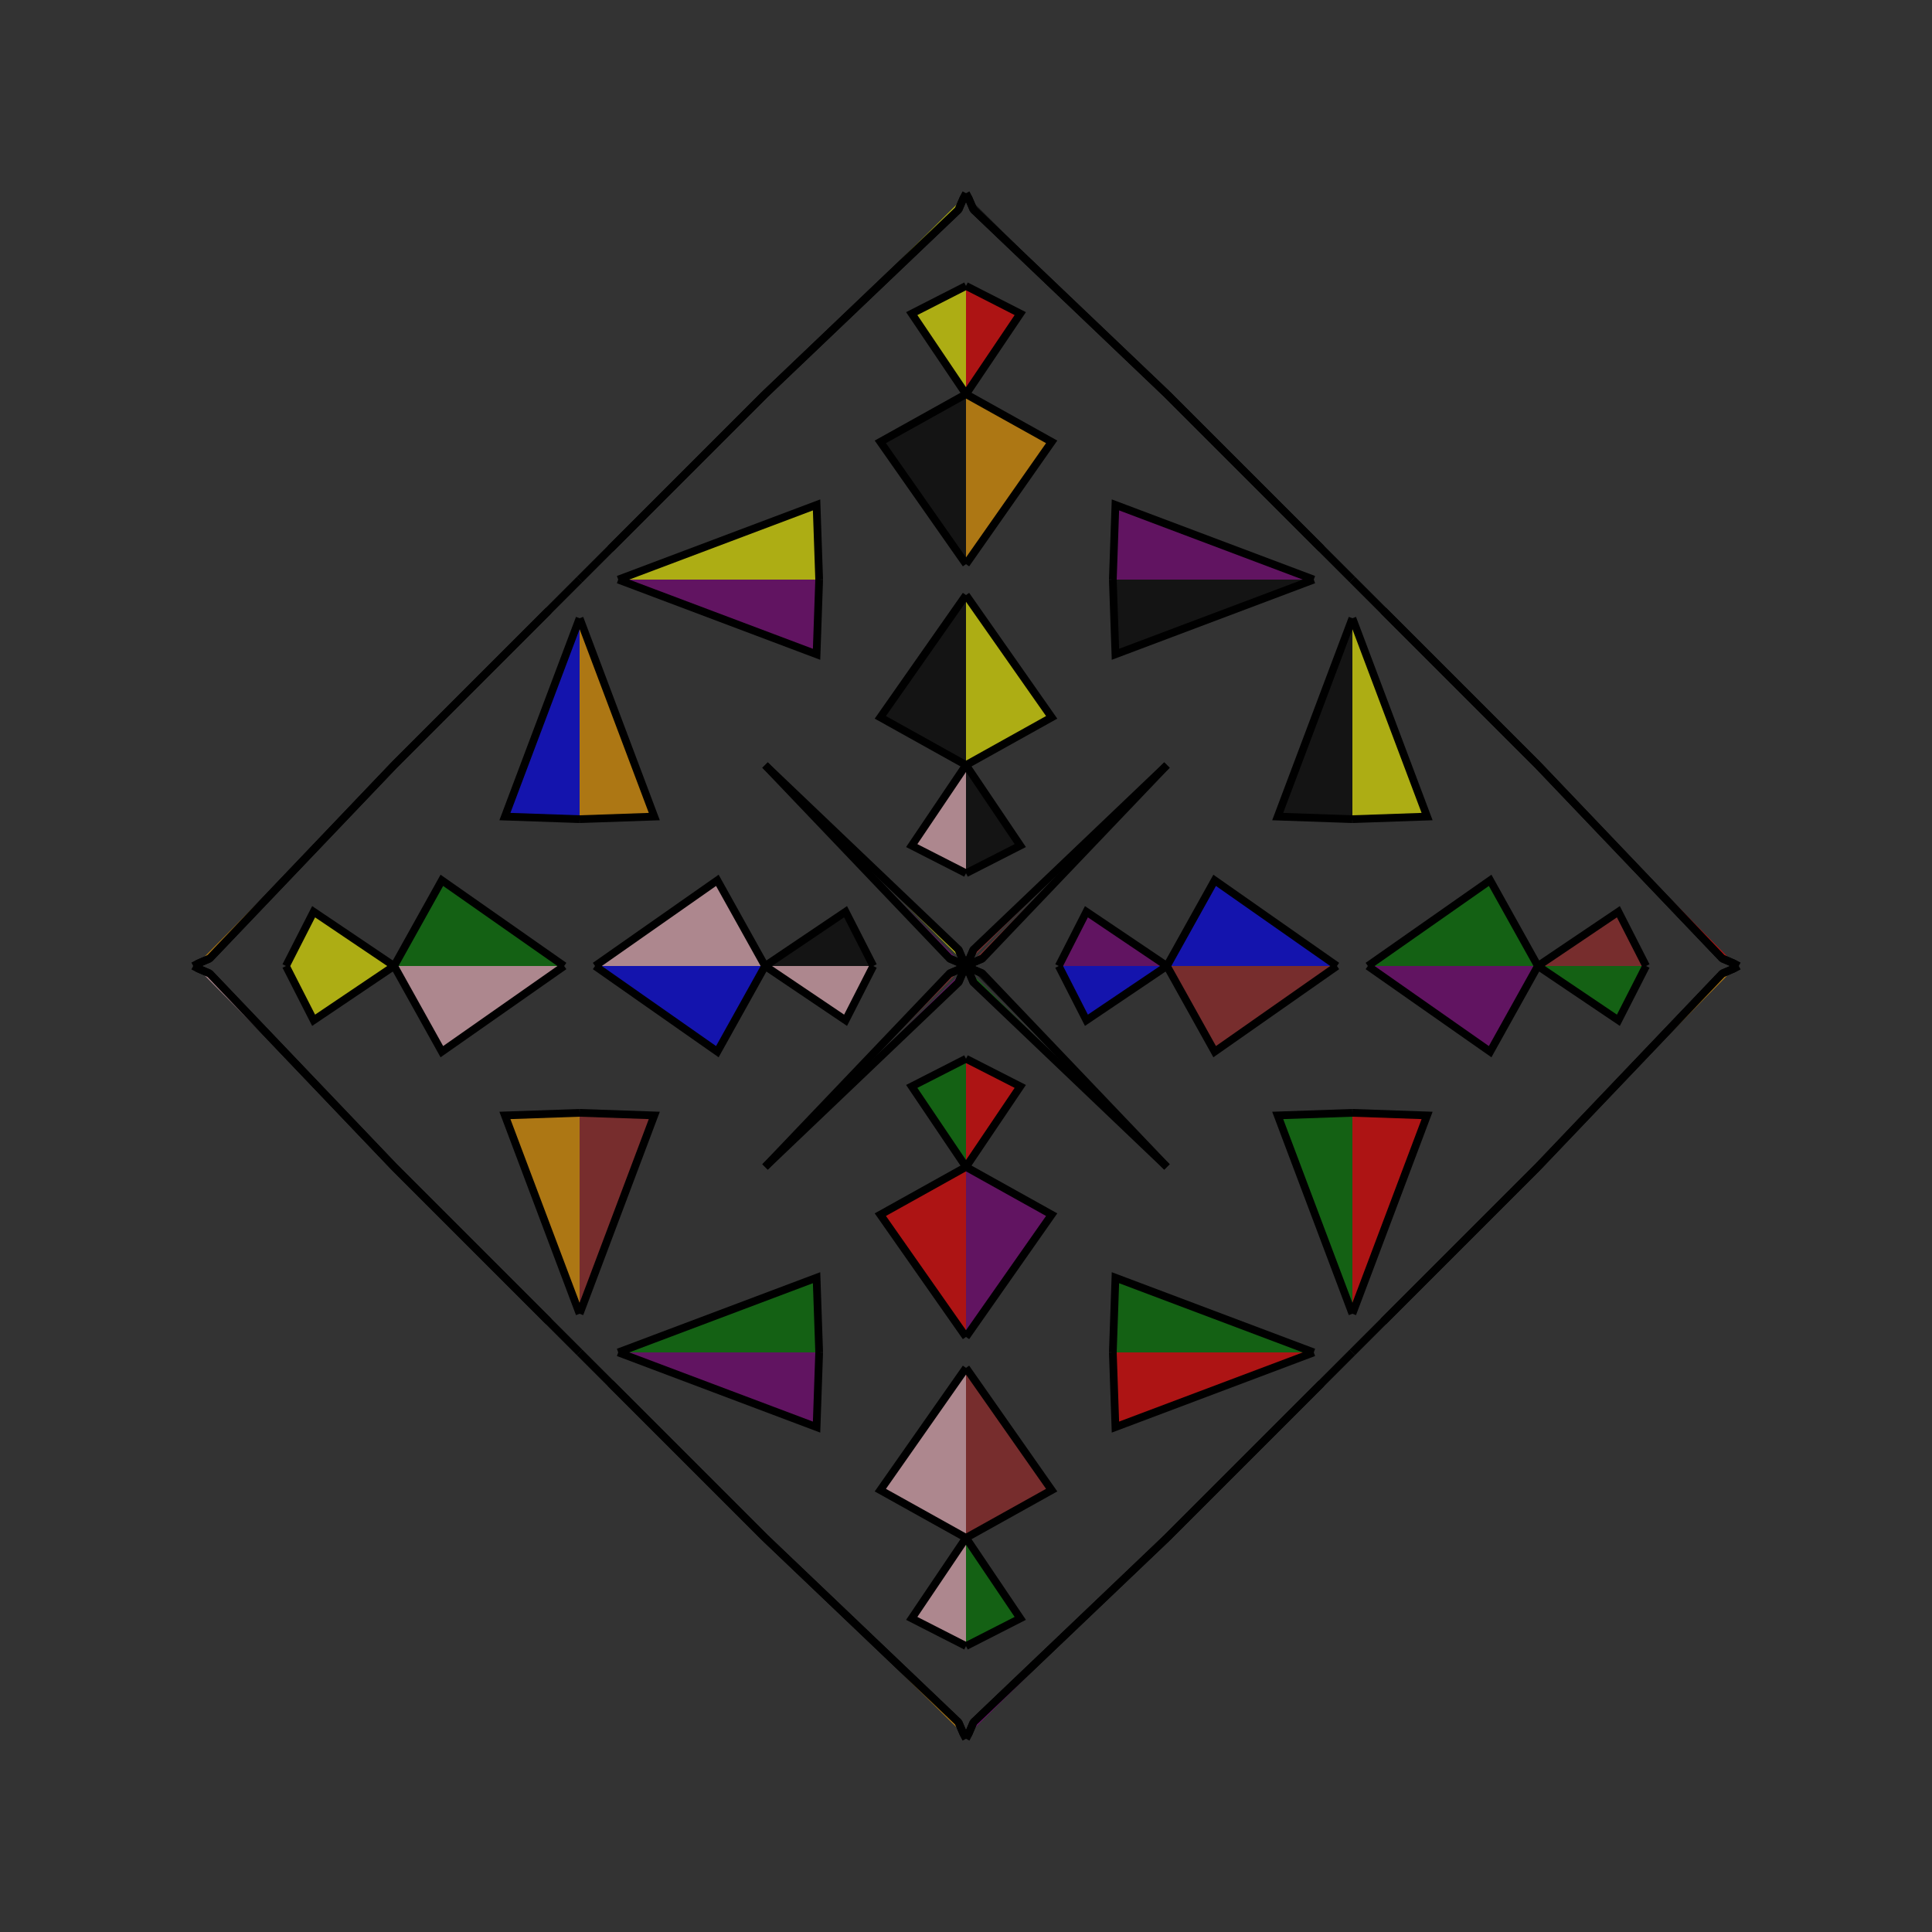 <?xml version="1.0" encoding="UTF-8"?>
<svg xmlns="http://www.w3.org/2000/svg" xmlns:xlink="http://www.w3.org/1999/xlink"
     width="250" height="250" viewBox="-125.0 -125.0 250 250">
<rect x="-125.0" y="-125.0" width="250" height="250" fill="#333333" stroke="none"/>
<defs>
</defs>
<path d="M12.0,-0.0 L15.582,-7.023 L26.0,-0.0" fill="purple" fill-opacity="0.6" stroke="black" stroke-width="1" />
<path d="M12.0,-0.0 L15.582,7.023 L26.0,-0.0" fill="blue" fill-opacity="0.6" stroke="black" stroke-width="1" />
<path d="M29.0,71.0 L26.0,74.0 L0.962,97.881" fill="purple" fill-opacity="0.6" stroke="black" stroke-width="1" />
<path d="M29.0,-71.0 L26.0,-74.0 L0.962,-97.881" fill="green" fill-opacity="0.6" stroke="black" stroke-width="1" />
<path d="M26.0,-0.0 L32.177,-11.086 L48.0,-0.0" fill="blue" fill-opacity="0.6" stroke="black" stroke-width="1" />
<path d="M26.0,-0.0 L32.177,11.086 L48.0,-0.0" fill="brown" fill-opacity="0.6" stroke="black" stroke-width="1" />
<path d="M50.0,-19.0 L40.334,-19.336 L50.0,-45.0" fill="black" fill-opacity="0.6" stroke="black" stroke-width="1" />
<path d="M50.0,19.0 L40.334,19.336 L50.0,45.0" fill="green" fill-opacity="0.6" stroke="black" stroke-width="1" />
<path d="M50.0,50.0 L46.0,54.0 L32.0,68.0" fill="purple" fill-opacity="0.6" stroke="black" stroke-width="1" />
<path d="M50.0,-50.0 L46.0,-54.0 L32.0,-68.0" fill="yellow" fill-opacity="0.6" stroke="black" stroke-width="1" />
<path d="M46.0,54.0 L32.0,68.0 L29.0,71.0" fill="green" fill-opacity="0.6" stroke="black" stroke-width="1" />
<path d="M46.0,-54.0 L32.0,-68.0 L29.0,-71.0" fill="green" fill-opacity="0.6" stroke="black" stroke-width="1" />
<path d="M32.0,68.0 L29.0,71.0 L26.0,74.0" fill="green" fill-opacity="0.6" stroke="black" stroke-width="1" />
<path d="M32.0,-68.0 L29.0,-71.0 L26.0,-74.0" fill="green" fill-opacity="0.6" stroke="black" stroke-width="1" />
<path d="M26.0,-26.0 L2.119,-0.962 L0.552,-0.291" fill="brown" fill-opacity="0.6" stroke="black" stroke-width="1" />
<path d="M26.0,26.0 L2.119,0.962 L0.552,0.291" fill="black" fill-opacity="0.6" stroke="black" stroke-width="1" />
<path d="M2.119,-0.962 L0.552,-0.291 L0.0,-0.0" fill="purple" fill-opacity="0.6" stroke="black" stroke-width="1" />
<path d="M2.119,0.962 L0.552,0.291 L0.0,-0.0" fill="purple" fill-opacity="0.6" stroke="black" stroke-width="1" />
<path d="M-12.0,-0.0 L-15.582,-7.023 L-26.0,-0.0" fill="black" fill-opacity="0.6" stroke="black" stroke-width="1" />
<path d="M-12.0,-0.0 L-15.582,7.023 L-26.0,-0.0" fill="pink" fill-opacity="0.6" stroke="black" stroke-width="1" />
<path d="M-29.0,71.0 L-26.0,74.0 L-0.962,97.881" fill="brown" fill-opacity="0.6" stroke="black" stroke-width="1" />
<path d="M-29.0,-71.0 L-26.0,-74.0 L-0.962,-97.881" fill="black" fill-opacity="0.6" stroke="black" stroke-width="1" />
<path d="M-26.0,-0.0 L-32.177,-11.086 L-48.0,-0.0" fill="pink" fill-opacity="0.6" stroke="black" stroke-width="1" />
<path d="M-26.0,-0.0 L-32.177,11.086 L-48.0,-0.0" fill="blue" fill-opacity="0.6" stroke="black" stroke-width="1" />
<path d="M-50.0,-19.0 L-40.334,-19.336 L-50.0,-45.0" fill="orange" fill-opacity="0.6" stroke="black" stroke-width="1" />
<path d="M-50.0,19.0 L-40.334,19.336 L-50.0,45.0" fill="brown" fill-opacity="0.6" stroke="black" stroke-width="1" />
<path d="M-50.0,50.0 L-46.0,54.0 L-32.0,68.0" fill="black" fill-opacity="0.6" stroke="black" stroke-width="1" />
<path d="M-50.0,-50.0 L-46.0,-54.0 L-32.0,-68.0" fill="blue" fill-opacity="0.6" stroke="black" stroke-width="1" />
<path d="M-46.0,54.0 L-32.0,68.0 L-29.0,71.0" fill="purple" fill-opacity="0.6" stroke="black" stroke-width="1" />
<path d="M-46.0,-54.0 L-32.0,-68.0 L-29.0,-71.0" fill="blue" fill-opacity="0.6" stroke="black" stroke-width="1" />
<path d="M-32.0,68.0 L-29.0,71.0 L-26.0,74.0" fill="brown" fill-opacity="0.6" stroke="black" stroke-width="1" />
<path d="M-32.0,-68.0 L-29.0,-71.0 L-26.0,-74.0" fill="brown" fill-opacity="0.6" stroke="black" stroke-width="1" />
<path d="M-26.0,-26.0 L-2.119,-0.962 L-0.552,-0.291" fill="purple" fill-opacity="0.6" stroke="black" stroke-width="1" />
<path d="M-26.0,26.0 L-2.119,0.962 L-0.552,0.291" fill="brown" fill-opacity="0.6" stroke="black" stroke-width="1" />
<path d="M-2.119,-0.962 L-0.552,-0.291 L0.0,-0.0" fill="green" fill-opacity="0.6" stroke="black" stroke-width="1" />
<path d="M-2.119,0.962 L-0.552,0.291 L0.0,-0.0" fill="blue" fill-opacity="0.6" stroke="black" stroke-width="1" />
<path d="M88.0,-0.0 L84.418,7.023 L74.0,-0.0" fill="green" fill-opacity="0.6" stroke="black" stroke-width="1" />
<path d="M88.0,-0.0 L84.418,-7.023 L74.0,-0.0" fill="brown" fill-opacity="0.6" stroke="black" stroke-width="1" />
<path d="M71.0,29.0 L74.0,26.0 L97.881,0.962" fill="red" fill-opacity="0.6" stroke="black" stroke-width="1" />
<path d="M71.0,-29.0 L74.0,-26.0 L97.881,-0.962" fill="yellow" fill-opacity="0.6" stroke="black" stroke-width="1" />
<path d="M74.0,-0.0 L67.823,11.086 L52.0,-0.0" fill="purple" fill-opacity="0.6" stroke="black" stroke-width="1" />
<path d="M74.0,-0.0 L67.823,-11.086 L52.0,-0.0" fill="green" fill-opacity="0.6" stroke="black" stroke-width="1" />
<path d="M50.0,19.0 L59.666,19.336 L50.0,45.0" fill="red" fill-opacity="0.6" stroke="black" stroke-width="1" />
<path d="M50.0,-19.0 L59.666,-19.336 L50.0,-45.0" fill="yellow" fill-opacity="0.6" stroke="black" stroke-width="1" />
<path d="M50.0,50.0 L54.0,46.0 L68.0,32.0" fill="brown" fill-opacity="0.6" stroke="black" stroke-width="1" />
<path d="M50.0,-50.0 L54.0,-46.0 L68.0,-32.0" fill="yellow" fill-opacity="0.6" stroke="black" stroke-width="1" />
<path d="M54.0,46.0 L68.0,32.0 L71.0,29.0" fill="green" fill-opacity="0.6" stroke="black" stroke-width="1" />
<path d="M54.0,-46.0 L68.0,-32.0 L71.0,-29.0" fill="orange" fill-opacity="0.6" stroke="black" stroke-width="1" />
<path d="M68.0,32.0 L71.0,29.0 L74.0,26.0" fill="orange" fill-opacity="0.6" stroke="black" stroke-width="1" />
<path d="M68.0,-32.0 L71.0,-29.0 L74.0,-26.0" fill="black" fill-opacity="0.6" stroke="black" stroke-width="1" />
<path d="M74.0,26.0 L97.881,0.962 L99.448,0.291" fill="orange" fill-opacity="0.6" stroke="black" stroke-width="1" />
<path d="M74.0,-26.0 L97.881,-0.962 L99.448,-0.291" fill="red" fill-opacity="0.6" stroke="black" stroke-width="1" />
<path d="M97.881,0.962 L99.448,0.291 L100.0,-0.0" fill="red" fill-opacity="0.6" stroke="black" stroke-width="1" />
<path d="M97.881,-0.962 L99.448,-0.291 L100.0,-0.0" fill="orange" fill-opacity="0.6" stroke="black" stroke-width="1" />
<path d="M0.0,-12.0 L7.023,-15.582 L0.0,-26.0" fill="black" fill-opacity="0.6" stroke="black" stroke-width="1" />
<path d="M0.0,12.0 L7.023,15.582 L0.0,26.0" fill="red" fill-opacity="0.6" stroke="black" stroke-width="1" />
<path d="M0.0,88.0 L7.023,84.418 L0.0,74.0" fill="green" fill-opacity="0.6" stroke="black" stroke-width="1" />
<path d="M0.0,-88.0 L7.023,-84.418 L0.0,-74.0" fill="red" fill-opacity="0.6" stroke="black" stroke-width="1" />
<path d="M0.0,-26.0 L11.086,-32.177 L0.0,-48.0" fill="yellow" fill-opacity="0.6" stroke="black" stroke-width="1" />
<path d="M0.0,26.0 L11.086,32.177 L0.0,48.0" fill="purple" fill-opacity="0.6" stroke="black" stroke-width="1" />
<path d="M0.0,74.0 L11.086,67.823 L0.0,52.0" fill="brown" fill-opacity="0.6" stroke="black" stroke-width="1" />
<path d="M0.0,-74.0 L11.086,-67.823 L0.0,-52.0" fill="orange" fill-opacity="0.6" stroke="black" stroke-width="1" />
<path d="M19.0,-50.0 L19.336,-40.334 L45.0,-50.0" fill="black" fill-opacity="0.6" stroke="black" stroke-width="1" />
<path d="M19.0,50.0 L19.336,40.334 L45.0,50.0" fill="green" fill-opacity="0.6" stroke="black" stroke-width="1" />
<path d="M19.0,50.0 L19.336,59.666 L45.0,50.0" fill="red" fill-opacity="0.6" stroke="black" stroke-width="1" />
<path d="M19.0,-50.0 L19.336,-59.666 L45.0,-50.0" fill="purple" fill-opacity="0.6" stroke="black" stroke-width="1" />
<path d="M26.0,-26.0 L0.962,-2.119 L0.291,-0.552" fill="brown" fill-opacity="0.6" stroke="black" stroke-width="1" />
<path d="M26.0,26.0 L0.962,2.119 L0.291,0.552" fill="green" fill-opacity="0.6" stroke="black" stroke-width="1" />
<path d="M26.0,74.0 L0.962,97.881 L0.291,99.448" fill="purple" fill-opacity="0.6" stroke="black" stroke-width="1" />
<path d="M26.0,-74.0 L0.962,-97.881 L0.291,-99.448" fill="black" fill-opacity="0.6" stroke="black" stroke-width="1" />
<path d="M0.962,-2.119 L0.291,-0.552 L0.0,-0.0" fill="brown" fill-opacity="0.6" stroke="black" stroke-width="1" />
<path d="M0.962,2.119 L0.291,0.552 L0.0,-0.0" fill="yellow" fill-opacity="0.6" stroke="black" stroke-width="1" />
<path d="M0.962,97.881 L0.291,99.448 L0.0,100.0" fill="purple" fill-opacity="0.6" stroke="black" stroke-width="1" />
<path d="M0.962,-97.881 L0.291,-99.448 L0.0,-100.0" fill="pink" fill-opacity="0.6" stroke="black" stroke-width="1" />
<path d="M0.0,88.0 L-7.023,84.418 L0.0,74.0" fill="pink" fill-opacity="0.6" stroke="black" stroke-width="1" />
<path d="M0.0,-12.0 L-7.023,-15.582 L0.0,-26.0" fill="pink" fill-opacity="0.6" stroke="black" stroke-width="1" />
<path d="M0.0,12.0 L-7.023,15.582 L0.0,26.0" fill="green" fill-opacity="0.6" stroke="black" stroke-width="1" />
<path d="M0.0,-88.0 L-7.023,-84.418 L0.0,-74.0" fill="yellow" fill-opacity="0.6" stroke="black" stroke-width="1" />
<path d="M0.0,74.0 L-11.086,67.823 L0.0,52.0" fill="pink" fill-opacity="0.6" stroke="black" stroke-width="1" />
<path d="M0.0,-26.0 L-11.086,-32.177 L0.0,-48.0" fill="black" fill-opacity="0.6" stroke="black" stroke-width="1" />
<path d="M0.0,26.0 L-11.086,32.177 L0.0,48.0" fill="red" fill-opacity="0.6" stroke="black" stroke-width="1" />
<path d="M0.0,-74.0 L-11.086,-67.823 L0.0,-52.0" fill="black" fill-opacity="0.6" stroke="black" stroke-width="1" />
<path d="M-19.0,50.0 L-19.336,59.666 L-45.0,50.0" fill="purple" fill-opacity="0.6" stroke="black" stroke-width="1" />
<path d="M-19.0,-50.0 L-19.336,-40.334 L-45.0,-50.0" fill="purple" fill-opacity="0.6" stroke="black" stroke-width="1" />
<path d="M-19.0,50.0 L-19.336,40.334 L-45.0,50.0" fill="green" fill-opacity="0.6" stroke="black" stroke-width="1" />
<path d="M-19.0,-50.0 L-19.336,-59.666 L-45.0,-50.0" fill="yellow" fill-opacity="0.6" stroke="black" stroke-width="1" />
<path d="M-26.0,74.0 L-0.962,97.881 L-0.291,99.448" fill="orange" fill-opacity="0.6" stroke="black" stroke-width="1" />
<path d="M-26.0,-26.0 L-0.962,-2.119 L-0.291,-0.552" fill="yellow" fill-opacity="0.6" stroke="black" stroke-width="1" />
<path d="M-26.0,26.0 L-0.962,2.119 L-0.291,0.552" fill="purple" fill-opacity="0.6" stroke="black" stroke-width="1" />
<path d="M-26.0,-74.0 L-0.962,-97.881 L-0.291,-99.448" fill="yellow" fill-opacity="0.6" stroke="black" stroke-width="1" />
<path d="M-0.962,97.881 L-0.291,99.448 L0.0,100.0" fill="blue" fill-opacity="0.6" stroke="black" stroke-width="1" />
<path d="M-0.962,-2.119 L-0.291,-0.552 L0.0,-0.0" fill="pink" fill-opacity="0.6" stroke="black" stroke-width="1" />
<path d="M-0.962,2.119 L-0.291,0.552 L0.0,-0.0" fill="black" fill-opacity="0.6" stroke="black" stroke-width="1" />
<path d="M-0.962,-97.881 L-0.291,-99.448 L0.0,-100.0" fill="orange" fill-opacity="0.6" stroke="black" stroke-width="1" />
<path d="M-88.0,-0.0 L-84.418,-7.023 L-74.0,-0.0" fill="yellow" fill-opacity="0.6" stroke="black" stroke-width="1" />
<path d="M-88.0,-0.0 L-84.418,7.023 L-74.0,-0.0" fill="yellow" fill-opacity="0.6" stroke="black" stroke-width="1" />
<path d="M-71.0,-29.0 L-74.0,-26.0 L-97.881,-0.962" fill="green" fill-opacity="0.6" stroke="black" stroke-width="1" />
<path d="M-71.0,29.0 L-74.0,26.0 L-97.881,0.962" fill="yellow" fill-opacity="0.6" stroke="black" stroke-width="1" />
<path d="M-74.0,-0.0 L-67.823,-11.086 L-52.0,-0.0" fill="green" fill-opacity="0.6" stroke="black" stroke-width="1" />
<path d="M-74.0,-0.0 L-67.823,11.086 L-52.0,-0.0" fill="pink" fill-opacity="0.6" stroke="black" stroke-width="1" />
<path d="M-50.0,-19.0 L-59.666,-19.336 L-50.0,-45.0" fill="blue" fill-opacity="0.6" stroke="black" stroke-width="1" />
<path d="M-50.0,19.0 L-59.666,19.336 L-50.0,45.0" fill="orange" fill-opacity="0.6" stroke="black" stroke-width="1" />
<path d="M-50.0,-50.0 L-54.0,-46.0 L-68.0,-32.0" fill="black" fill-opacity="0.6" stroke="black" stroke-width="1" />
<path d="M-50.0,50.0 L-54.0,46.0 L-68.0,32.0" fill="green" fill-opacity="0.6" stroke="black" stroke-width="1" />
<path d="M-54.0,-46.0 L-68.0,-32.0 L-71.0,-29.0" fill="red" fill-opacity="0.6" stroke="black" stroke-width="1" />
<path d="M-54.0,46.0 L-68.0,32.0 L-71.0,29.0" fill="blue" fill-opacity="0.6" stroke="black" stroke-width="1" />
<path d="M-68.0,-32.0 L-71.0,-29.0 L-74.0,-26.0" fill="pink" fill-opacity="0.6" stroke="black" stroke-width="1" />
<path d="M-68.0,32.0 L-71.0,29.0 L-74.0,26.0" fill="purple" fill-opacity="0.6" stroke="black" stroke-width="1" />
<path d="M-74.0,-26.0 L-97.881,-0.962 L-99.448,-0.291" fill="orange" fill-opacity="0.6" stroke="black" stroke-width="1" />
<path d="M-74.0,26.0 L-97.881,0.962 L-99.448,0.291" fill="pink" fill-opacity="0.6" stroke="black" stroke-width="1" />
<path d="M-97.881,-0.962 L-99.448,-0.291 L-100.0,-0.0" fill="pink" fill-opacity="0.6" stroke="black" stroke-width="1" />
<path d="M-97.881,0.962 L-99.448,0.291 L-100.0,-0.0" fill="pink" fill-opacity="0.6" stroke="black" stroke-width="1" />
</svg>
